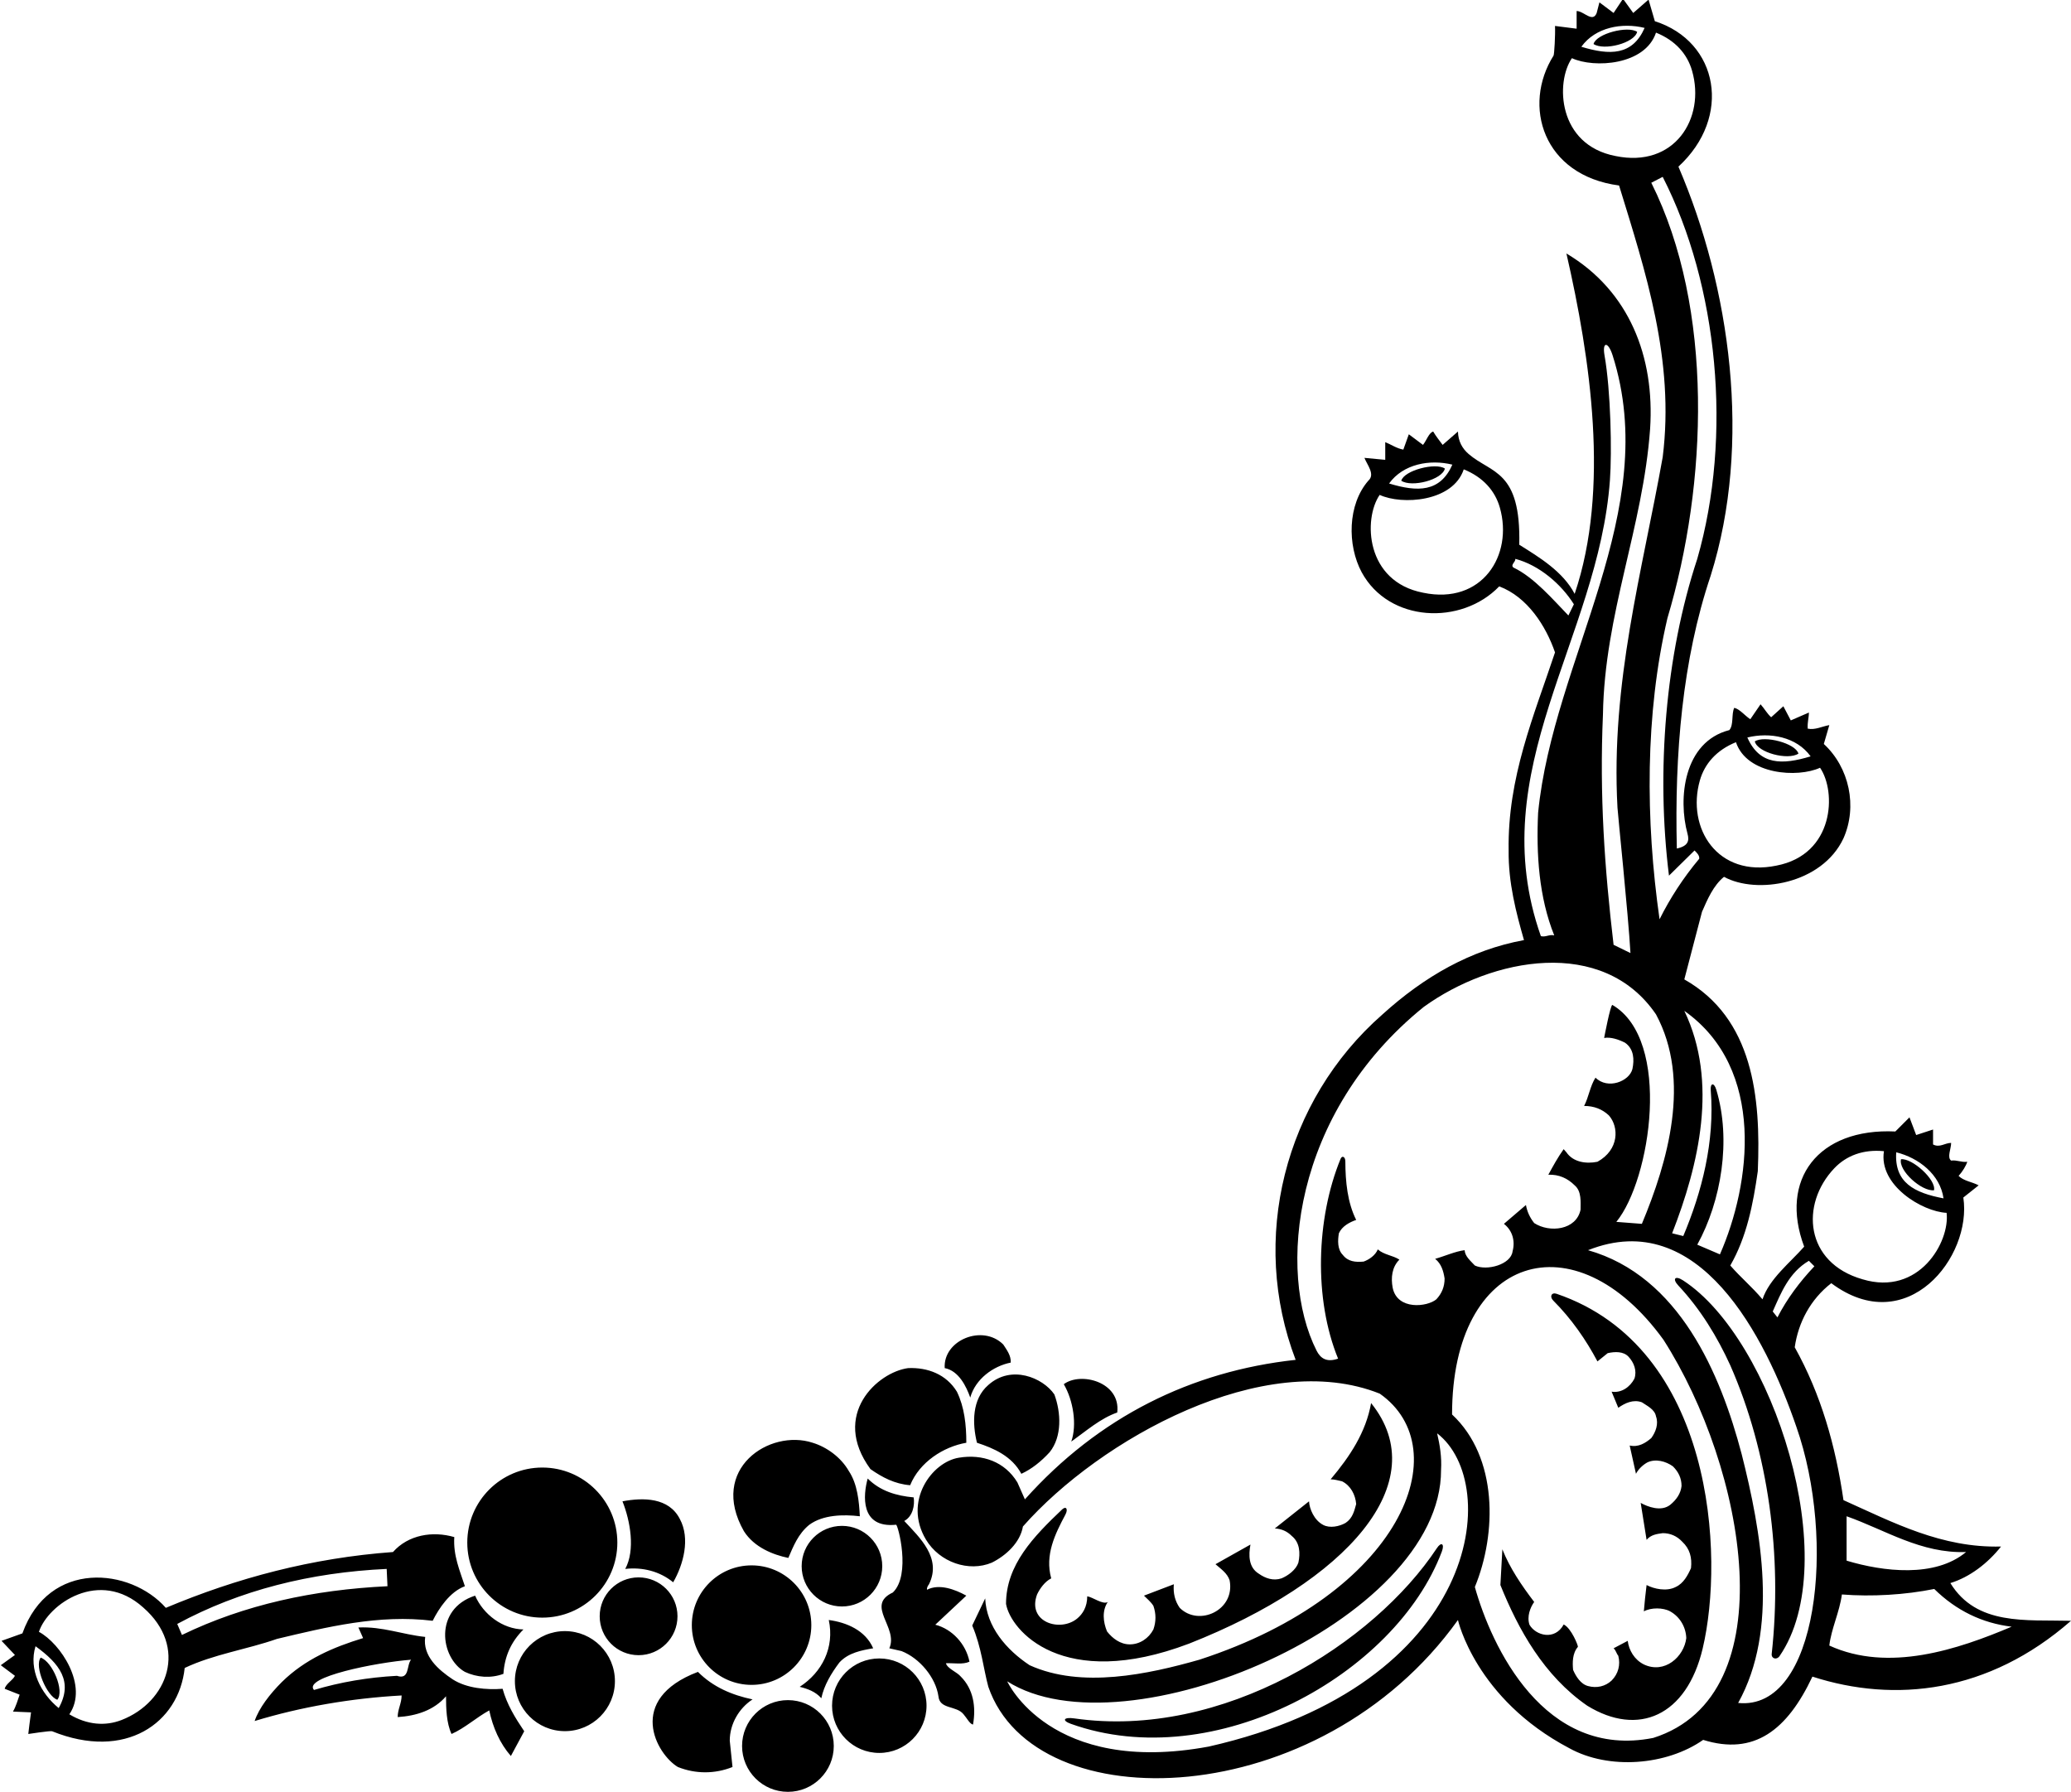 <?xml version="1.0" encoding="UTF-8"?>
<svg xmlns="http://www.w3.org/2000/svg" xmlns:xlink="http://www.w3.org/1999/xlink" width="527pt" height="456pt" viewBox="0 0 527 456" version="1.1">
<g id="surface1">
<path style=" stroke:none;fill-rule:nonzero;fill:rgb(0%,0%,0%);fill-opacity:1;" d="M 496.301 402.801 C 501.199 401.301 505.801 397.801 509.199 393.5 C 494.102 393.902 481.801 387.402 469.102 381.699 C 467.102 367.902 463.398 354.801 456.699 342.801 C 457.602 336.5 460.699 330.602 466 326.5 C 485.254 340.863 501.879 319.836 499.602 304.699 L 503.5 301.602 C 501.801 300.699 499.699 300.5 498.398 299.199 C 499.398 298.102 500.301 296.602 500.602 295.602 C 499.102 295.801 498 295.102 496.5 295.301 C 495.398 294.5 496.5 292.301 496.5 290.801 C 494.898 290.801 493.602 292.102 491.898 291.199 L 491.898 287.398 L 487.602 288.801 L 485.898 284.301 L 482.301 287.898 C 462.621 286.973 452.711 300.16 459.102 317.199 C 455.602 321.199 450.199 325.398 448.5 330.602 C 445.699 327.301 443 325.102 440.301 322 C 444.5 314.699 446.102 306.398 447.301 298 C 448.102 279.102 446.102 259.102 428.602 249.199 L 433.102 232 C 434.5 228.801 436 225.301 438.699 223.102 C 446.996 227.648 463.637 224.984 469.102 213.301 C 472.699 205.199 470.602 195.301 464.102 189.301 L 465.5 184.5 C 463.699 184.801 461.898 185.801 460 185.398 C 459.898 183.699 460.301 182.699 460.301 181.301 L 455.699 183.301 L 453.801 179.699 L 450.699 182.5 C 449.602 181.5 449 180.301 448 179.199 L 445.398 183 C 444 182.102 442.699 180.398 441.301 180.102 C 440.551 181.75 441.207 184.41 440.062 185.766 C 428.371 188.762 426.977 203.242 429.414 212.137 C 429.875 213.824 429.699 215.25 426.699 215.898 C 426.102 191.898 428.102 167.898 435.301 146.5 C 445.898 112.801 440.301 73.102 427.102 42.398 C 440.816 29.809 437.383 10.594 421.102 5.398 L 419.5 -0.102 L 415.602 3.301 L 413 -0.301 L 410.602 3.301 L 407 0.602 L 406.301 3.301 C 405.301 5.898 403 2.801 401.199 2.801 L 401.199 7.301 L 395.699 6.602 C 395.801 8.898 395.512 13.855 395.328 14.145 C 387.305 26.883 392.629 44.637 412 47.199 C 418.699 69 426.199 91.602 423.102 116.301 C 417.902 145.406 409.848 173.707 411.594 205.508 C 411.695 207.359 414.301 232.199 414.898 242.5 C 413.5 241.801 412 241.102 410.602 240.398 C 408.301 220.801 407 202.398 407.898 181.801 C 408.301 156.102 418.102 134.199 419.898 109.102 C 421.102 90.801 414.602 74 398.602 64.5 C 404.699 91.102 409.699 124.5 400.699 151.102 C 397.699 145.398 391.699 141.801 386.602 138.602 C 387.059 119.551 379.52 120.52 373.727 115.527 C 372.109 114.137 371.059 112.281 371 109.801 L 367.102 113.199 C 366.301 112.102 365.398 111 364.699 109.801 C 363.602 110.102 363 112.102 362.102 113.199 L 358.5 110.5 L 357.102 114.398 C 355.398 114.102 354 113.102 352.5 112.5 L 352.5 117 L 347.199 116.5 C 347.898 118.301 350 120.699 348.199 122.301 C 342.898 128.398 342.801 138.699 346.5 145.602 C 353.449 158.414 371.883 159.188 381.5 149.199 C 388.699 151.898 393.398 159.301 395.699 166 C 390.301 182.199 383.602 197.801 383.898 216.398 C 383.801 224.602 385.801 232.199 387.801 239.199 C 374.199 241.699 362.398 248.5 351.801 258.102 C 326.699 280.102 318 315.398 329.699 346 C 303.102 348.898 279.602 360.5 260.801 381.5 L 258.898 377.199 C 255.699 371.902 250 369.902 244 370.902 C 237.121 371.992 229.801 381.992 235.617 391.727 C 239.094 397.539 246.551 400.07 252.398 397.598 C 256 395.801 259.602 392.5 260.301 388.402 C 279.828 366.227 321.703 342.871 351.102 354.602 C 371.094 368.598 356.906 405.469 305.199 422.301 C 292.199 426 275.199 429.699 262 423.699 C 256.102 419.801 251 413.898 250.699 406.699 L 247.398 413.602 C 249.75 419.082 250.273 424.734 251.5 429.199 C 263.34 463.582 335.793 461.383 371 412.199 C 371 412.199 375.43 432.211 399.301 444.801 C 409.398 450.398 424.102 449.199 433.398 442.699 C 446.383 446.758 454.785 440.211 461.199 426.602 C 482.156 433.379 506.02 430.77 527 412.398 C 515.5 412.102 503 413.699 496.301 402.801 Z M 469.898 385.801 C 479.801 389.301 488.801 395.301 500.301 394.902 C 492.398 401.5 479.199 399.902 469.898 397.098 Z M 482.527 293.195 C 488.227 294.598 493.695 298.816 494.562 304.914 C 487.117 303.508 482.012 300.895 482.527 293.195 Z M 466.766 297.258 C 469.805 294.062 474.102 292.391 479.402 292.91 C 478 301.57 489.137 308.293 495.344 308.598 C 496.234 315.945 488.355 329.852 473.961 325.508 C 459.254 321.312 458.062 306.406 466.766 297.258 Z M 460.301 320.801 L 461.699 322.199 C 458 326.102 454.699 330.5 452.301 335.199 L 451.102 333.699 C 453.199 329 455.199 323.801 460.301 320.801 Z M 437.664 319.164 L 431.898 316.699 C 438.004 305.625 440.609 290.066 436.734 277.246 C 436.164 275.363 435.176 275.547 435.328 277.414 C 436.379 290.492 433.059 303.301 428.336 314.5 L 425.5 313.801 C 432.301 296.398 437.301 275.301 428.602 257.199 C 449.469 271.953 445.5 301.367 437.664 319.164 Z M 460.742 192.449 C 453.492 194.656 447.758 194.711 444.641 187.648 C 450.34 186.25 457.141 187.449 460.742 192.449 Z M 432.562 198.562 C 433.773 194.32 436.805 190.848 441.742 188.848 C 444.516 197.172 457.5 197.961 463.141 195.348 C 467.34 201.445 466.809 217.422 452.039 220.25 C 437.066 223.355 429.098 210.703 432.562 198.562 Z M 418.5 7.102 C 415.387 14.16 409.648 14.105 402.398 11.898 C 406 6.898 412.801 5.699 418.5 7.102 Z M 411.102 39.699 C 396.332 36.871 395.801 20.895 400 14.801 C 405.641 17.41 418.625 16.621 421.398 8.301 C 426.34 10.297 429.367 13.77 430.578 18.012 C 434.043 30.152 426.074 42.809 411.102 39.699 Z M 424.301 157.301 C 434.5 123.199 436.199 78.5 420.199 46.5 L 423.102 45 C 437.199 72.602 440.898 110.898 431.898 142.199 C 423.801 166.699 421.398 196.301 424.699 222.801 L 431.199 216.398 C 431.699 216.898 432.5 217.602 432.398 218.5 C 428.301 223.398 425 228.5 422.301 233.898 C 418.699 208.699 418.602 181.699 424.301 157.301 Z M 369.578 118.223 C 366.465 125.281 360.727 125.227 353.477 123.02 C 357.078 118.02 363.879 116.82 369.578 118.223 Z M 362.176 150.82 C 347.41 147.992 346.879 132.016 351.078 125.922 C 356.719 128.531 369.703 127.742 372.477 119.422 C 377.414 121.418 380.445 124.891 381.656 129.137 C 385.121 141.273 377.152 153.93 362.176 150.82 Z M 385.102 144.398 C 384.301 143.699 385.699 143 385.602 142.199 C 391.699 143.801 397.301 148.648 400.5 153.75 L 399.102 156.602 C 395.301 152.699 390.398 146.898 385.102 144.398 Z M 409.672 122.191 C 410.199 114.918 409.898 99.52 408.301 90.445 C 407.664 86.84 409.23 86.879 410.348 90.391 C 423.008 130.109 395.258 167.566 391.398 206.801 C 390.898 217.301 391.602 228.301 395.5 238 C 394.199 237.699 393.398 238.5 392.102 238.199 C 377.164 195.945 406.73 162.625 409.672 122.191 Z M 354.398 327.699 C 353.898 325.102 354.199 322.398 356.102 320.5 C 354.398 319.398 352.199 319.301 350.602 317.898 C 350 319.398 348.398 320.5 347 321 C 344.898 321.199 343 321 341.699 319.301 C 340.301 317.898 340.398 315.602 340.699 313.801 C 341.5 312 343.398 311 345.102 310.398 C 342.895 305.992 342.359 300.715 342.344 295.5 C 342.34 294.328 341.523 293.898 341.121 294.883 C 334.895 310.078 334.301 330.578 340.5 345.699 C 337.543 346.727 336.004 345.59 335.023 343.656 C 324.922 323.688 328.816 283.262 362.301 256.199 C 379.672 243.641 407.863 238.25 421.398 258.102 C 430.398 274.801 424.398 295.602 417.801 311.398 L 411.301 310.898 C 420.066 300.211 425.523 264.602 410.301 255.699 C 409.801 255.602 408.199 264.102 408.199 264.102 C 409.898 263.801 411.898 264.5 413.5 265.301 C 415.801 266.898 415.898 269.602 415.398 272 C 414.609 275.156 409.102 277.301 406 274.199 C 404.602 276.398 404.301 279.102 403.102 281.398 C 405.602 281.398 407.699 282.199 409.398 283.801 C 411.996 286.723 412.059 292.543 406.5 295.602 C 403.602 296.199 400.301 295.699 398.602 293.199 L 397.898 292.398 C 396.398 294.5 395.199 296.699 394 298.898 C 396.699 298.801 398.898 299.801 400.699 301.602 C 402.5 303.102 402.199 305.898 402.199 307.801 C 401.113 313.008 394.32 313.746 390.398 311.199 C 389.301 309.801 388.602 308.301 388.301 306.602 L 382.699 311.398 C 384.898 313.102 385.602 315.801 384.898 318.398 C 384.508 321.738 378.359 323.438 375.301 322 C 374.199 320.801 372.801 319.699 372.699 318.102 C 370.301 318.398 367.699 319.602 365.199 320.301 C 366.801 321.602 367.301 323.398 367.602 325.301 C 367.602 327.398 366.898 329.102 365.5 330.602 C 363.188 332.551 355.602 333.418 354.398 327.699 Z M 307.602 444.398 C 267.223 451.887 256.301 427.801 256.301 427.801 C 286.262 446.852 366.852 412.539 366.699 374 C 366.898 370.699 366.398 367.699 365.699 364.699 C 382.312 377.426 376.863 428.695 307.602 444.398 Z M 420.699 442.199 C 392.867 447.73 379.488 418.793 375.301 403.801 C 380.898 390.199 381.199 370.801 369.5 359.902 C 369.5 319.199 400.734 309.734 423.301 340.898 C 444.16 373.496 454.84 431.383 420.699 442.199 Z M 442.301 433.301 C 452.699 414.602 448.199 389.801 443.199 370 C 437.801 349.5 427.301 324.699 404.102 318.102 C 432.281 306.879 449.164 339.898 457.102 363 C 467.277 391.934 462.633 435.387 442.301 433.301 Z M 465.5 418.699 C 466 414.398 468.102 410.199 468.699 405.699 C 476.301 406.301 484.801 405.801 492.199 404.301 C 497.801 409.801 504.398 413 511.898 413.898 C 498.199 419.699 480.602 425.602 465.5 418.699 Z M 405.5 11.199 C 406.227 8.539 414.25 6.5 416.602 8.102 C 415.918 10.969 408.148 12.965 405.5 11.199 Z M 452.832 421.387 C 452.09 422.457 450.707 422.016 450.84 420.816 C 453.574 395.945 450.031 369.531 440.301 347.398 C 437.023 340.227 432.773 333.172 427.078 327.094 C 425.473 325.379 426.258 324.477 428.258 325.77 C 451.215 340.633 469.371 397.41 452.832 421.387 Z M 433.266 419.484 C 429.176 436.648 416.852 441.973 403.898 434 C 392.898 426.398 386.398 414.699 381.801 403.301 L 382.301 394.199 C 384.199 399 387.199 403.398 390.398 407.602 C 389.398 409 388.5 411.301 389.199 413.398 C 390.785 416.172 395.664 417.5 397.91 413.332 C 399.871 414.281 401.668 418.867 401.52 419.039 C 400.102 420.676 400.125 423.059 400.301 424.898 C 401 426.5 402.199 428.5 404.102 429 C 406.301 429.602 408.5 429.102 410.102 427.602 C 411.801 425.898 412.398 423.602 411.801 421.301 C 411.301 420.699 411.199 419.898 410.602 419.398 L 414.199 417.5 C 414.5 419.898 415.898 422.301 418.301 423.5 C 423.562 426.004 428.527 421.574 429.102 416.801 C 429 414 427.5 411.398 425 410 C 423.199 409 420.102 409 418.301 410 C 418.5 407.801 418.699 405.602 419 403.301 C 420.898 404.301 424.102 405 426.398 403.801 C 428.398 402.898 429.5 400.801 430.301 399 C 430.602 396.301 430 394.098 428.102 392.301 C 426.699 390.801 425 390.098 423.102 390.098 C 421.602 390.301 420.102 390.5 419 391.801 L 417.5 382.402 C 419.301 383.402 422.699 384.699 425 382.902 C 426.602 381.598 427.699 380 427.898 378.098 C 427.898 376.098 427.102 374.5 425.699 373.098 C 423.898 371.801 421.301 371.098 419.199 372.098 C 418.102 372.699 416.898 373.801 416.301 375 L 414.699 367.801 C 416.898 368.301 418.699 367.199 420.199 365.902 C 421.301 364.402 422.102 362.301 421.398 360.402 C 421.102 358.598 419.102 357.699 417.801 356.801 C 415.602 356 413.5 357 411.801 358.199 L 410.102 354.102 C 412.602 354.5 414.801 352.898 415.898 350.801 C 416.602 348.801 415.801 346.699 414.398 345.199 C 413.102 343.801 410.898 343.898 409.102 344.301 L 406.5 346.398 C 403.617 340.969 399.926 335.602 395.25 330.918 C 394.246 329.91 394.809 328.758 396.102 329.195 C 436.133 342.836 438.895 395.863 433.266 419.484 Z M 240.398 348.102 C 239.957 340.988 250.043 336.844 255.301 342.102 C 256.199 343.5 257.301 344.898 257.199 346.699 C 252.699 347.602 248.199 350.898 246.898 355.602 C 245.898 352.801 244 348.801 240.398 348.102 Z M 221.5 373.801 C 211.359 359.969 223.309 349.129 231.102 348.102 C 236.102 347.898 240.801 349.699 243.5 354.102 C 245.398 358 245.898 362.5 245.898 367.098 C 240.102 368.098 234 372 231.602 377.902 C 227.699 377.598 224.5 375.902 221.5 373.801 Z M 251.5 352.398 C 257.348 347.156 265.387 350.543 268.301 354.801 C 270 359.402 270.301 365.5 267.102 369.5 C 264.898 371.902 262.5 373.801 259.898 375 C 257.5 370.5 252.898 368.5 248.602 367.098 C 247.398 362.199 247.301 356 251.5 352.398 Z M 270.699 352.199 C 274.965 348.965 285.234 351.602 284.301 359.402 C 280 360.902 276.398 364.098 272.602 366.801 C 274.102 362.5 273.102 356.301 270.699 352.199 Z M 271.109 385.379 C 268.43 390.402 265.859 395.664 267.5 401.602 C 265.898 402.398 264.602 404.199 263.898 405.699 C 261.297 412.777 269.801 415.352 274.082 411.844 C 275.523 410.668 276.664 408.832 276.664 406.168 C 278.039 406.355 280.699 408.402 281.898 407.602 C 280.398 409.801 280.699 412.699 281.699 415.102 C 283.102 416.898 285.102 418.398 287.5 418.398 C 290 418.398 292.301 416.898 293.5 414.602 C 294.199 412.602 294.199 410.602 293.5 408.602 C 292.898 407.602 291.898 406.801 291.102 406 L 298.699 403.102 C 298.5 405.398 299 407.398 300.199 409.102 C 305.055 413.953 314.367 409.723 312.898 402.102 C 312.301 400.301 310.801 399.301 309.301 398 L 318.199 393 C 317.699 395.699 317.699 398.801 320.301 400.402 C 322 401.602 324 402.301 326.102 401.602 C 327.801 400.902 329.801 399.402 330.398 397.598 C 330.898 395.199 330.801 392.5 328.699 390.801 C 327.5 389.598 326.102 389 324.398 388.902 L 333.102 382 C 333.199 383.902 334.398 386.801 336.699 388 C 338.398 388.902 340.801 388.402 342.398 387.5 C 344.199 386.301 344.602 384.5 345.102 382.699 C 344.898 380.301 343.699 378 341.5 376.902 C 340.5 376.699 339.602 376.402 338.602 376.402 C 343.5 370.598 347.602 364.402 348.898 357 C 365.184 377.211 342.676 402.398 302.602 418.199 C 270.387 430.422 257.148 414.824 256 408.102 C 256 398.184 263.004 390.965 270.262 384.074 C 271.277 383.113 271.859 383.969 271.109 385.379 Z M 189.301 389.598 C 180.301 373.773 195.801 363.492 206.801 367.098 C 210.398 368.199 214 370.801 216 374.301 C 218.199 377.598 218.602 382 218.801 385.801 C 214.602 385.301 209.398 385.402 205.898 388 C 203.102 390.301 201.898 393.402 200.602 396.402 C 196.699 395.598 191.898 393.699 189.301 389.598 Z M 244.5 426.602 C 247.699 429.801 248.398 434.301 247.602 438.801 C 246.801 438.699 246 437.102 245.199 436.199 C 243.398 433.898 239.102 435 238.801 431.602 C 238.102 426.801 234 421.898 229.398 420.102 L 226.301 419.398 C 228.699 414.102 220.102 408.5 227.199 405.199 C 231.898 400.699 228.496 387.906 228.02 387.957 C 218.812 388.902 219.637 380.363 220.801 376.199 C 224 379.402 228.102 380.598 232.5 381 C 232.801 383 232.301 385.801 230.102 387 C 234 391.199 239.699 396.402 236.398 403.102 C 236.102 403.5 235.801 404 235.898 404.5 C 239 402.898 243 404.398 245.898 406 L 238 413.398 C 242.301 414.5 245.801 418.301 246.699 422.801 C 245 423.602 242.699 423.102 240.699 423.199 C 241.102 424.602 243.5 425.398 244.5 426.602 Z M 158.398 382 C 163.699 381 170.199 381 173 386.5 C 175.699 391.5 173.898 398.098 171.301 402.602 C 167.898 399.801 163.5 398.699 159.102 399.199 C 161.699 394.402 160.398 387 158.398 382 Z M 366.895 394.793 C 355.086 426.16 309.043 451.68 272.504 438.617 C 270.09 437.754 270.723 436.852 273.312 437.227 C 311.188 442.68 349.707 418.016 365.633 393.922 C 366.758 392.219 367.652 392.785 366.895 394.793 Z M 110.102 412.398 C 111.699 409.199 114.5 405 118.301 403.602 C 117 399.598 115.301 395.801 115.602 391.098 C 110.102 389.5 103.898 390.5 100 394.902 C 79.398 396.402 60.301 401.5 42.199 409.102 C 33.211 398.926 12.453 396.742 5.699 415.602 L 0.398 417.5 L 3.801 421.102 L 0.199 423.699 L 3.801 426.398 C 3.199 427.602 1.5 428.398 1.199 429.699 L 5 431.199 C 4.5 432.602 4.102 434.102 3.301 435.5 L 7.898 435.699 C 7.695 437 7.262 440.629 7.199 441.199 C 7.199 441.199 12.832 440.332 13.25 440.5 C 31.957 448.074 45.52 438.371 47 424.398 C 54.398 420.898 62.801 419.699 70.5 417 C 83.102 414 96.5 410.699 110.102 412.398 Z M 14.938 434.605 C 10.379 430.906 7.23 424.762 9.043 418.871 C 15.176 423.316 18.684 427.859 14.938 434.605 Z M 30.93 437.645 C 26.816 439.238 22.219 438.922 17.645 436.191 C 22.602 428.957 15.391 418.129 9.902 415.207 C 12.227 408.18 25.281 398.957 36.453 409.02 C 47.973 419.082 42.699 433.074 30.93 437.645 Z M 46.301 416 L 45.102 413.199 C 61 404.602 79 400.098 98.398 399.199 L 98.602 403.602 C 79.801 404.5 62.199 408.301 46.301 416 Z M 133.199 414.602 C 130 417.801 128.398 421.5 128.102 425.898 C 124.898 427.102 121.301 426.801 118.301 425.398 C 112.008 421.828 110.324 409.438 120.898 406 C 123 410.801 127.898 414.5 133.199 414.602 Z M 210.898 412.199 C 215.398 412.801 220.199 414.801 222.199 419.398 C 219.301 419.898 215.898 420.5 213.602 423 C 211.5 425.801 209.699 428.801 209 432.102 C 207.5 430.398 205.5 429.699 203.5 429.199 C 209.199 425.5 212.398 419.199 210.898 412.199 Z M 115.199 427.301 C 111.602 424.898 107.5 421.398 108.199 416.5 C 102.398 415.898 97.301 413.801 91.199 414.102 L 92.398 416.801 C 84.898 419.102 77.699 422.102 71.699 428 C 68.699 431 65.898 434.602 64.801 437.898 C 76.602 434.301 89.398 432.102 102.199 431.398 C 102.199 433.398 101.199 434.898 101.199 436.898 C 105.898 436.602 110.398 435.199 113.5 431.602 C 113.5 434.699 113.602 438.398 114.898 441.199 C 118.301 439.699 121.199 437 124.5 435.199 C 125.398 439.5 127.199 443.602 130 446.801 L 133.398 440.5 C 131.102 437.102 129 433.699 127.898 429.699 C 123.801 430 118.801 429.602 115.199 427.301 Z M 101 426.398 C 93.602 426.801 86.602 428 79.898 430 C 77 426.75 95.602 423 104.602 422.301 C 103.398 423.699 104.301 427.5 101 426.398 Z M 185.699 442.898 L 186.398 449.602 C 181.898 451.398 177 451.398 172.5 449.602 C 167.062 446.363 159.168 432.406 177.602 425.398 C 181.5 429.301 186.301 431.301 191.5 432.398 C 188.102 434.602 185.699 438.602 185.699 442.898 Z M 235.77 434 C 235.77 440.641 230.391 446.02 223.75 446.02 C 217.109 446.02 211.73 440.641 211.73 434 C 211.73 427.359 217.109 421.98 223.75 421.98 C 230.391 421.98 235.77 427.359 235.77 434 Z M 212.168 444.25 C 212.168 450.695 206.941 455.918 200.5 455.918 C 194.059 455.918 188.832 450.695 188.832 444.25 C 188.832 437.805 194.059 432.582 200.5 432.582 C 206.941 432.582 212.168 437.805 212.168 444.25 Z M 224.504 398.5 C 224.504 404.164 219.914 408.754 214.25 408.754 C 208.59 408.754 203.996 404.164 203.996 398.5 C 203.996 392.836 208.59 388.246 214.25 388.246 C 219.914 388.246 224.504 392.836 224.504 398.5 Z M 176.047 413.5 C 176.047 405.105 182.855 398.297 191.25 398.297 C 199.645 398.297 206.453 405.105 206.453 413.5 C 206.453 421.895 199.645 428.703 191.25 428.703 C 182.855 428.703 176.047 421.895 176.047 413.5 Z M 162.5 421.148 C 157.031 421.148 152.602 416.719 152.602 411.25 C 152.602 405.781 157.031 401.352 162.5 401.352 C 167.969 401.352 172.398 405.781 172.398 411.25 C 172.398 416.719 167.969 421.148 162.5 421.148 Z M 118.906 392.5 C 118.906 381.957 127.457 373.406 138 373.406 C 148.543 373.406 157.094 381.957 157.094 392.5 C 157.094 403.043 148.543 411.594 138 411.594 C 127.457 411.594 118.906 403.043 118.906 392.5 Z M 156.477 427.75 C 156.477 434.781 150.777 440.477 143.75 440.477 C 136.723 440.477 131.023 434.781 131.023 427.75 C 131.023 420.719 136.723 415.023 143.75 415.023 C 150.777 415.023 156.477 420.719 156.477 427.75 Z M 356.578 122.32 C 357.305 119.66 365.328 117.621 367.676 119.223 C 366.992 122.09 359.227 124.086 356.578 122.32 Z M 446.539 188.648 C 448.891 187.051 456.914 189.09 457.641 191.75 C 454.992 193.516 447.223 191.516 446.539 188.648 Z M 483.746 294.961 C 486.57 294.633 492.734 300.164 492.141 302.855 C 488.977 303.191 483.02 297.816 483.746 294.961 Z M 14.586 432.484 C 11.891 431.578 8.672 423.949 10.355 421.766 C 13.363 422.812 16.461 430.211 14.586 432.484 "/>
</g>
</svg>
